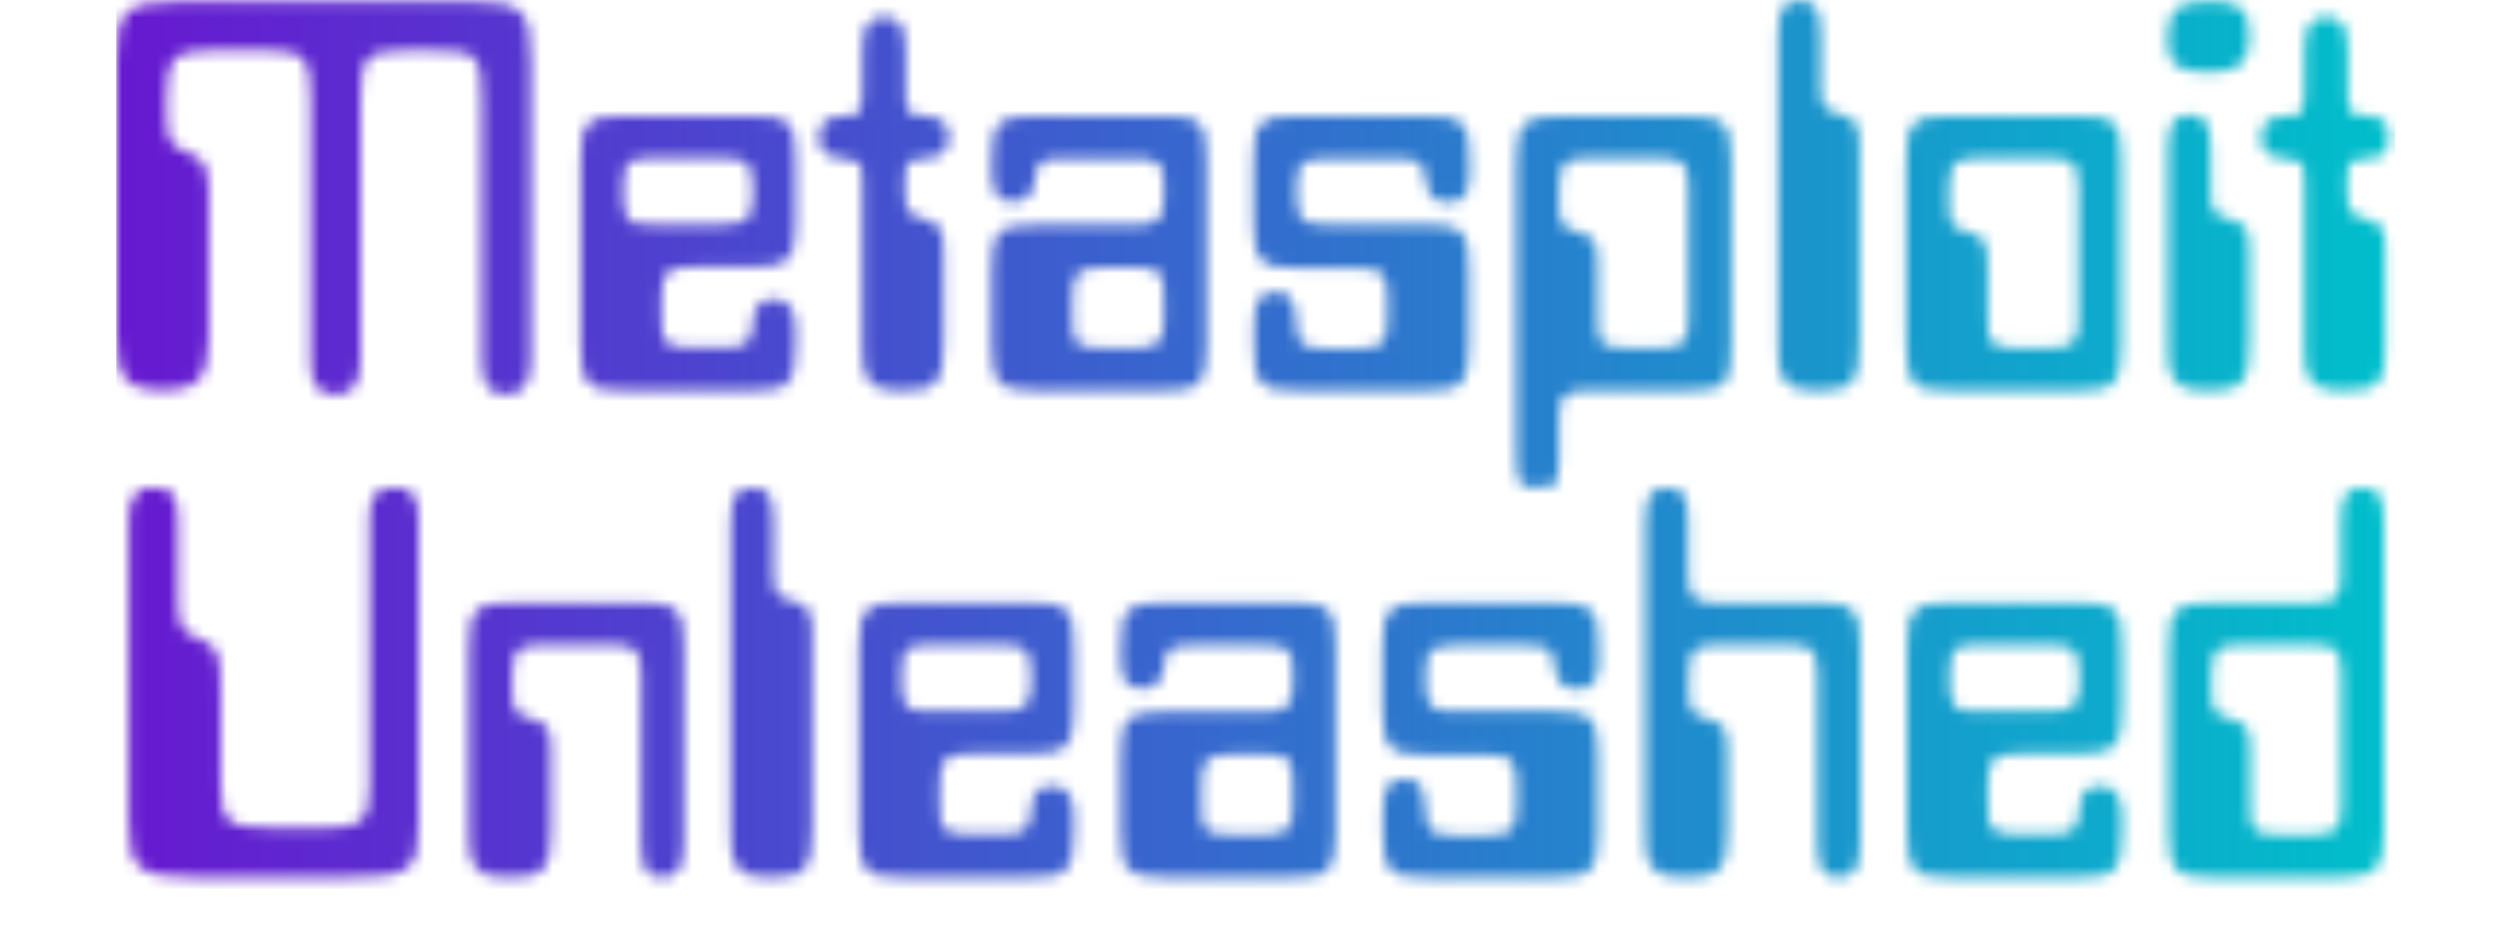 <svg width="215" height="80" viewBox="0 0 215 80" fill="none" xmlns="http://www.w3.org/2000/svg">
<mask id="mask0_3164_31932" style="mask-type:alpha" maskUnits="userSpaceOnUse" x="10" y="0" width="196" height="80">
<mask id="mask1_3164_31932" style="mask-type:luminance" maskUnits="userSpaceOnUse" x="10" y="0" width="196" height="80">
<path d="M206 0H10V80H206V0Z" fill="white"/>
</mask>
<g mask="url(#mask1_3164_31932)">
<mask id="mask2_3164_31932" style="mask-type:luminance" maskUnits="userSpaceOnUse" x="10" y="0" width="196" height="42">
<path d="M205.628 0H10V41.861H205.628V0Z" fill="white"/>
</mask>
<g mask="url(#mask2_3164_31932)">
<path d="M45.654 31.083C45.654 32.99 44.931 33.941 43.489 33.941C42.045 33.941 41.424 32.956 41.424 30.983V8.673C41.424 7.671 41.381 6.886 41.298 6.318C41.212 5.751 41.037 5.315 40.768 5.015C40.501 4.714 40.08 4.529 39.509 4.463C38.756 4.387 38 4.353 37.244 4.361H34.777C33.937 4.361 33.274 4.411 32.786 4.513C32.353 4.584 31.955 4.795 31.653 5.113C31.384 5.414 31.209 5.849 31.125 6.418C31.042 6.985 30.999 7.737 30.999 8.673V31.034C30.999 32.973 30.295 33.942 28.885 33.942C28.111 33.942 27.559 33.715 27.224 33.263C26.886 32.814 26.72 32.105 26.72 31.135V8.724C26.72 7.789 26.677 7.037 26.593 6.467C26.509 5.9 26.341 5.457 26.089 5.14C25.814 4.809 25.43 4.587 25.006 4.513C24.392 4.4 23.768 4.35 23.144 4.362H17.958C17.22 4.362 16.614 4.411 16.145 4.513C15.719 4.588 15.33 4.799 15.037 5.113C14.748 5.458 14.556 5.874 14.482 6.318C14.37 6.963 14.319 7.617 14.332 8.272V9.877C14.332 10.445 14.356 10.895 14.409 11.231C14.455 11.564 14.541 11.848 14.659 12.082C14.777 12.319 14.96 12.508 15.212 12.659C15.465 12.81 15.793 12.966 16.195 13.135C16.899 13.402 17.361 13.754 17.579 14.187C17.798 14.622 17.924 15.358 17.958 16.394V29.077C17.958 30.782 17.672 31.963 17.102 32.613C16.53 33.264 15.491 33.59 13.98 33.59C12.469 33.59 11.428 33.264 10.857 32.613C10.285 31.961 10 30.75 10 28.978V5.064C10 4.028 10.069 3.193 10.203 2.557C10.338 1.923 10.588 1.429 10.959 1.078C11.327 0.728 11.848 0.487 12.519 0.353C13.383 0.202 14.259 0.135 15.136 0.152H40.667C41.709 0.152 42.556 0.21 43.212 0.327C43.865 0.445 44.379 0.686 44.748 1.052C45.117 1.421 45.359 1.94 45.478 2.607C45.595 3.276 45.654 4.16 45.654 5.265V31.083ZM68.414 19.101C68.414 19.904 68.363 20.564 68.264 21.082C68.162 21.6 67.978 21.994 67.71 22.261C67.44 22.527 67.055 22.71 66.551 22.811C65.886 22.925 65.211 22.976 64.535 22.963H59.555C58.412 22.963 57.682 23.121 57.363 23.438C57.045 23.754 56.885 24.484 56.885 25.619V27.222C56.885 27.826 56.909 28.301 56.961 28.651C56.988 28.955 57.121 29.24 57.337 29.456C57.572 29.654 57.863 29.776 58.17 29.806C58.646 29.863 59.125 29.888 59.605 29.881H62.575C63.313 29.881 63.834 29.763 64.136 29.528C64.439 29.295 64.624 28.878 64.691 28.275L64.791 27.423C64.893 26.288 65.48 25.721 66.554 25.721C67.795 25.721 68.416 26.589 68.416 28.327V29.73C68.416 30.565 68.366 31.234 68.266 31.736C68.196 32.173 68.004 32.581 67.712 32.913C67.443 33.197 67.057 33.382 66.554 33.465C65.886 33.559 65.213 33.601 64.538 33.59H53.814C53.008 33.59 52.343 33.548 51.825 33.465C51.301 33.381 50.909 33.197 50.64 32.913C50.348 32.581 50.156 32.173 50.086 31.736C49.973 31.074 49.922 30.402 49.936 29.73V13.939C49.936 13.069 49.977 12.376 50.062 11.858C50.146 11.337 50.331 10.937 50.617 10.654C50.942 10.351 51.356 10.157 51.799 10.102C52.466 10.008 53.14 9.966 53.814 9.977H64.538C65.378 9.977 66.059 10.02 66.58 10.102C67.098 10.185 67.493 10.369 67.762 10.654C68.031 10.938 68.206 11.339 68.29 11.858C68.374 12.376 68.416 13.069 68.416 13.939V19.101H68.414ZM64.741 16.247C64.741 15.113 64.581 14.383 64.262 14.067C63.944 13.747 63.213 13.589 62.074 13.589H56.281C55.677 13.589 55.198 13.613 54.847 13.664C54.547 13.69 54.264 13.813 54.04 14.015C53.837 14.238 53.715 14.52 53.688 14.819C53.638 15.169 53.611 15.646 53.611 16.247V16.598C53.611 17.198 53.636 17.676 53.688 18.026C53.738 18.377 53.855 18.653 54.041 18.854C54.225 19.053 54.492 19.178 54.846 19.23C55.199 19.277 55.676 19.304 56.281 19.304H62.072C63.214 19.304 63.944 19.145 64.26 18.83C64.581 18.511 64.741 17.766 64.741 16.597V16.247ZM74.154 4.563C74.154 3.394 74.29 2.583 74.558 2.131C74.828 1.682 75.313 1.455 76.017 1.455C76.724 1.455 77.209 1.673 77.478 2.108C77.747 2.54 77.882 3.342 77.882 4.513V8.073C77.882 8.874 77.956 9.374 78.108 9.577C78.258 9.776 78.656 9.894 79.29 9.927C80.837 9.96 81.608 10.581 81.608 11.781C81.608 12.985 80.904 13.603 79.49 13.638C78.753 13.672 78.293 13.787 78.108 13.989C77.922 14.19 77.83 14.691 77.83 15.493V16.545C77.83 17.347 77.932 17.891 78.132 18.175C78.334 18.459 78.789 18.684 79.493 18.852C80.197 19.053 80.651 19.32 80.851 19.654C81.053 19.987 81.154 20.657 81.154 21.66V29.33C81.154 30.198 81.113 30.908 81.029 31.459C80.944 32.013 80.777 32.445 80.526 32.765C80.262 33.089 79.899 33.318 79.493 33.416C78.931 33.546 78.356 33.604 77.78 33.59C76.739 33.59 75.983 33.498 75.515 33.315C75.044 33.131 74.692 32.772 74.456 32.237C74.311 31.93 74.226 31.599 74.204 31.261C74.164 30.618 74.148 29.974 74.157 29.33V15.793L74.104 14.941C74.104 14.473 74.028 14.164 73.878 14.012C73.726 13.863 73.433 13.754 72.998 13.688L72.342 13.638C71.067 13.537 70.428 12.936 70.428 11.832C70.428 10.596 71.133 9.977 72.543 9.977C72.912 9.977 73.208 9.953 73.424 9.901C73.525 9.882 73.62 9.84 73.702 9.78C73.785 9.72 73.853 9.642 73.903 9.552C74.021 9.3 74.09 9.027 74.104 8.749C74.138 8.399 74.154 7.921 74.154 7.321V4.563ZM103.763 29.73C103.763 30.565 103.716 31.234 103.614 31.736C103.543 32.173 103.352 32.581 103.059 32.913C102.791 33.197 102.405 33.382 101.901 33.465C101.234 33.559 100.561 33.601 99.888 33.59H89.161C88.355 33.59 87.693 33.541 87.173 33.439C86.651 33.34 86.256 33.154 85.988 32.887C85.721 32.62 85.535 32.227 85.436 31.71C85.324 31.056 85.273 30.393 85.284 29.73V23.312C85.284 22.444 85.326 21.751 85.409 21.23C85.493 20.713 85.678 20.313 85.963 20.029C86.289 19.726 86.703 19.532 87.146 19.477C87.65 19.393 88.321 19.353 89.161 19.353H97.419C97.989 19.353 98.451 19.317 98.803 19.25C99.104 19.209 99.386 19.078 99.612 18.874C99.815 18.651 99.946 18.372 99.988 18.073C100.062 17.617 100.096 17.155 100.088 16.694V16.245C100.088 15.677 100.063 15.215 100.011 14.865C99.985 14.566 99.862 14.283 99.659 14.061C99.436 13.86 99.154 13.737 98.855 13.711C98.378 13.653 97.899 13.628 97.419 13.635H91.375C90.538 13.635 89.958 13.72 89.639 13.886C89.321 14.054 89.127 14.421 89.061 14.991L88.959 15.691C88.792 16.795 88.188 17.347 87.146 17.347C86.442 17.347 85.957 17.145 85.688 16.743C85.418 16.341 85.284 15.608 85.284 14.539V13.938C85.284 13.068 85.326 12.375 85.409 11.857C85.493 11.336 85.678 10.936 85.963 10.653C86.289 10.35 86.703 10.156 87.146 10.101C87.65 10.019 88.321 9.976 89.161 9.976H99.938C100.775 9.976 101.448 10.019 101.95 10.101C102.454 10.184 102.84 10.368 103.109 10.653C103.378 10.937 103.554 11.339 103.64 11.857C103.722 12.375 103.763 13.068 103.763 13.938V29.73ZM94.901 23.012C93.76 23.012 93.03 23.17 92.713 23.487C92.391 23.805 92.232 24.533 92.232 25.669V27.273C92.232 27.875 92.256 28.352 92.309 28.701C92.336 29.005 92.47 29.289 92.687 29.505C92.921 29.703 93.211 29.825 93.517 29.855C93.868 29.905 94.35 29.931 94.952 29.931H97.419C97.989 29.931 98.451 29.898 98.803 29.829C99.104 29.789 99.386 29.659 99.612 29.456C99.812 29.239 99.944 28.967 99.988 28.674C100.054 28.343 100.088 27.892 100.088 27.325V25.82C100.088 25.184 100.063 24.685 100.011 24.315C99.984 24.002 99.861 23.705 99.659 23.464C99.444 23.248 99.159 23.114 98.855 23.086C98.378 23.03 97.898 23.005 97.419 23.012H94.901ZM126.321 29.73C126.321 30.565 126.269 31.234 126.169 31.736C126.099 32.173 125.907 32.581 125.615 32.913C125.346 33.197 124.96 33.382 124.456 33.465C123.79 33.559 123.116 33.601 122.444 33.59H111.717C110.877 33.59 110.205 33.548 109.701 33.465C109.259 33.41 108.845 33.217 108.519 32.913C108.215 32.59 108.02 32.177 107.965 31.736C107.869 31.072 107.827 30.401 107.838 29.73V28.074C107.838 26.939 107.974 26.163 108.242 25.744C108.509 25.326 108.98 25.117 109.652 25.117C110.289 25.117 110.734 25.283 110.986 25.619C111.238 25.953 111.397 26.589 111.464 27.526C111.497 28.595 111.666 29.271 111.968 29.554C112.27 29.839 112.925 29.98 113.931 29.98H116.6C117.205 29.98 117.683 29.948 118.037 29.881C118.337 29.838 118.617 29.707 118.841 29.502C119.046 29.28 119.177 29.002 119.219 28.703C119.286 28.351 119.319 27.892 119.319 27.325V25.669C119.319 24.534 119.161 23.814 118.843 23.514C118.523 23.213 117.793 23.064 116.65 23.064H111.666C110.86 23.064 110.199 23.012 109.678 22.913C109.156 22.811 108.762 22.619 108.492 22.337C108.201 22.004 108.008 21.595 107.939 21.158C107.825 20.496 107.775 19.824 107.788 19.153V13.939C107.788 13.069 107.831 12.376 107.915 11.858C107.998 11.337 108.183 10.937 108.469 10.654C108.795 10.35 109.209 10.157 109.652 10.102C110.156 10.02 110.827 9.977 111.666 9.977H122.49C123.334 9.977 124.004 10.02 124.506 10.102C124.949 10.157 125.364 10.35 125.691 10.654C125.976 10.938 126.159 11.339 126.245 11.858C126.328 12.376 126.371 13.069 126.371 13.939V14.992C126.371 15.86 126.228 16.477 125.943 16.846C125.657 17.212 125.179 17.397 124.508 17.397C123.901 17.397 123.457 17.246 123.174 16.948C122.888 16.645 122.693 16.143 122.593 15.441C122.526 14.673 122.341 14.181 122.039 13.962C121.737 13.745 121.083 13.636 120.076 13.636H114.134C113.562 13.636 113.101 13.67 112.749 13.739C112.449 13.78 112.167 13.911 111.942 14.114C111.741 14.336 111.617 14.617 111.59 14.915C111.534 15.373 111.508 15.834 111.514 16.295V16.697C111.514 17.264 111.548 17.724 111.616 18.073C111.658 18.373 111.79 18.654 111.994 18.878C112.217 19.078 112.5 19.201 112.799 19.228C113.151 19.274 113.612 19.301 114.184 19.301H122.444C123.281 19.301 123.961 19.354 124.482 19.453C125.004 19.552 125.396 19.746 125.665 20.03C125.933 20.314 126.109 20.715 126.195 21.231C126.278 21.752 126.321 22.445 126.321 23.313V29.73ZM130.399 13.837C130.399 13.035 130.449 12.382 130.548 11.884C130.619 11.441 130.821 11.03 131.128 10.703C131.457 10.398 131.868 10.198 132.311 10.128C132.815 10.026 133.452 9.977 134.226 9.977H145.003C145.841 9.977 146.514 10.027 147.016 10.128C147.52 10.228 147.905 10.412 148.174 10.679C148.443 10.947 148.627 11.33 148.728 11.832C148.828 12.333 148.879 13.002 148.879 13.837V29.631C148.879 30.499 148.839 31.192 148.752 31.713C148.669 32.228 148.493 32.63 148.225 32.913C147.955 33.197 147.563 33.382 147.042 33.465C146.367 33.558 145.684 33.6 145.003 33.59H136.441C135.502 33.59 134.871 33.741 134.552 34.039C134.233 34.342 134.076 34.943 134.076 35.846V39.357C134.076 40.526 133.948 41.327 133.696 41.763C133.446 42.197 132.968 42.415 132.261 42.415C131.557 42.415 131.072 42.188 130.801 41.736C130.534 41.286 130.399 40.475 130.399 39.305V13.837ZM136.743 13.586C135.602 13.586 134.871 13.744 134.555 14.064C134.233 14.38 134.074 15.108 134.074 16.243V17.647C134.074 18.452 134.176 18.994 134.375 19.277C134.579 19.562 135.03 19.786 135.736 19.953C136.441 20.155 136.896 20.422 137.095 20.758C137.297 21.089 137.397 21.759 137.397 22.762V27.274C137.397 27.875 137.42 28.351 137.473 28.701C137.5 29.005 137.635 29.289 137.852 29.505C138.086 29.703 138.375 29.825 138.682 29.855C139.034 29.905 139.515 29.931 140.116 29.931H142.534C143.105 29.931 143.565 29.898 143.918 29.829C144.218 29.788 144.5 29.658 144.724 29.456C144.93 29.232 145.061 28.952 145.103 28.651C145.169 28.301 145.204 27.842 145.204 27.274V16.242C145.204 15.107 145.053 14.381 144.75 14.065C144.449 13.745 143.728 13.586 142.586 13.586H136.743ZM159.907 29.327C159.907 30.198 159.865 30.908 159.781 31.459C159.698 32.01 159.529 32.445 159.277 32.762C159.015 33.087 158.652 33.316 158.245 33.415C157.684 33.546 157.108 33.605 156.532 33.59C155.492 33.59 154.747 33.498 154.293 33.313C153.842 33.131 153.48 32.769 153.211 32.237C153.066 31.93 152.98 31.597 152.958 31.258C152.917 30.615 152.901 29.971 152.909 29.327V3.111C152.909 1.942 153.041 1.14 153.31 0.705C153.58 0.27 154.064 0.052 154.772 0.052C155.475 0.052 155.912 0.27 156.182 0.705C156.448 1.14 156.584 1.942 156.584 3.111V7.522C156.584 8.326 156.684 8.871 156.886 9.153C157.085 9.438 157.541 9.662 158.245 9.828C158.952 10.029 159.403 10.297 159.605 10.633C159.807 10.964 159.907 11.633 159.907 12.635V29.33V29.327ZM182.417 29.73C182.417 30.565 182.366 31.234 182.265 31.736C182.195 32.173 182.003 32.581 181.712 32.913C181.442 33.197 181.056 33.382 180.553 33.465C179.886 33.559 179.214 33.601 178.54 33.59H167.813C167.006 33.59 166.345 33.548 165.824 33.465C165.304 33.381 164.908 33.197 164.642 32.913C164.35 32.581 164.157 32.173 164.088 31.736C163.973 31.074 163.922 30.402 163.935 29.73V13.939C163.935 13.069 163.977 12.376 164.061 11.858C164.147 11.337 164.33 10.937 164.616 10.654C164.943 10.35 165.356 10.157 165.8 10.102C166.467 10.008 167.14 9.966 167.813 9.977H178.54C179.377 9.977 180.056 10.02 180.578 10.102C181.1 10.185 181.491 10.369 181.762 10.654C182.029 10.938 182.205 11.339 182.291 11.858C182.375 12.376 182.417 13.069 182.417 13.939V29.73ZM170.28 13.589C169.138 13.589 168.41 13.747 168.091 14.067C167.772 14.383 167.614 15.11 167.614 16.246V17.65C167.614 18.454 167.713 18.996 167.913 19.28C168.115 19.564 168.569 19.789 169.274 19.956C169.978 20.157 170.432 20.425 170.635 20.76C170.834 21.092 170.936 21.761 170.936 22.764V27.277C170.936 27.878 170.961 28.354 171.011 28.703C171.037 29.007 171.171 29.292 171.389 29.508C171.624 29.706 171.915 29.828 172.221 29.858C172.571 29.907 173.052 29.933 173.656 29.933H176.072C176.644 29.933 177.103 29.901 177.458 29.832C177.757 29.79 178.036 29.66 178.262 29.458C178.467 29.235 178.6 28.954 178.642 28.654C178.705 28.303 178.74 27.845 178.74 27.277V16.242C178.74 15.107 178.59 14.38 178.287 14.063C177.985 13.744 177.266 13.585 176.123 13.585L170.28 13.589ZM193.444 3.111C193.444 4.279 193.201 5.09 192.714 5.54C192.229 5.992 191.312 6.219 189.97 6.219C188.561 6.219 187.61 6.018 187.125 5.615C186.638 5.213 186.395 4.447 186.395 3.309C186.395 2.108 186.657 1.27 187.176 0.802C187.696 0.337 188.659 0.101 190.07 0.101C191.346 0.101 192.229 0.31 192.714 0.728C193.201 1.145 193.444 1.94 193.444 3.111ZM193.444 29.33C193.444 30.198 193.401 30.908 193.319 31.459C193.267 31.93 193.093 32.38 192.816 32.765C192.552 33.089 192.19 33.318 191.784 33.416C191.346 33.533 190.776 33.59 190.07 33.59C189.029 33.59 188.285 33.498 187.83 33.315C187.378 33.131 187.017 32.772 186.747 32.237C186.603 31.93 186.517 31.599 186.496 31.261C186.454 30.618 186.437 29.974 186.446 29.33V12.936C186.446 11.766 186.579 10.964 186.85 10.528C187.115 10.095 187.604 9.877 188.308 9.877C189.012 9.877 189.45 10.095 189.719 10.528C189.988 10.964 190.124 11.766 190.124 12.936V16.545C190.124 17.347 190.221 17.891 190.423 18.175C190.626 18.459 191.077 18.684 191.784 18.852C192.488 19.053 192.941 19.32 193.142 19.654C193.344 19.987 193.444 20.657 193.444 21.66V29.33ZM198.178 4.563C198.178 3.394 198.311 2.583 198.583 2.131C198.85 1.682 199.337 1.455 200.04 1.455C200.744 1.455 201.233 1.673 201.502 2.108C201.771 2.54 201.906 3.342 201.906 4.513V8.073C201.906 8.874 201.98 9.374 202.132 9.577C202.283 9.776 202.677 9.894 203.315 9.927C204.859 9.96 205.632 10.581 205.632 11.781C205.632 12.985 204.924 13.603 203.513 13.638C202.776 13.672 202.314 13.787 202.132 13.989C201.946 14.19 201.853 14.691 201.853 15.493V16.545C201.853 17.347 201.954 17.891 202.155 18.175C202.358 18.459 202.811 18.684 203.517 18.852C204.22 19.053 204.672 19.32 204.874 19.654C205.077 19.987 205.177 20.657 205.177 21.66V29.33C205.177 30.198 205.135 30.908 205.052 31.459C205 31.931 204.826 32.381 204.546 32.765C204.284 33.089 203.922 33.318 203.517 33.416C202.955 33.546 202.379 33.604 201.803 33.59C200.763 33.59 200.007 33.498 199.538 33.315C199.068 33.131 198.716 32.772 198.48 32.237C198.336 31.93 198.25 31.599 198.228 31.261C198.188 30.618 198.171 29.974 198.178 29.33V15.793L198.127 14.941C198.127 14.473 198.052 14.164 197.9 14.012C197.749 13.863 197.457 13.754 197.019 13.688L196.365 13.638C195.091 13.537 194.451 12.936 194.451 11.832C194.451 10.596 195.157 9.977 196.568 9.977C196.936 9.977 197.23 9.953 197.448 9.901C197.549 9.883 197.644 9.841 197.727 9.781C197.81 9.72 197.879 9.642 197.927 9.552C198.044 9.3 198.114 9.027 198.127 8.749C198.163 8.399 198.176 7.921 198.176 7.321L198.178 4.563ZM245.009 29.079C245.009 30.08 244.943 30.877 244.808 31.459C244.7 32.002 244.394 32.485 243.95 32.814C243.515 33.131 242.903 33.34 242.114 33.441C241.325 33.541 240.258 33.59 238.917 33.59H225.772C224.562 33.59 223.59 33.531 222.852 33.415C222.115 33.297 221.536 33.073 221.116 32.739C220.695 32.405 220.419 31.92 220.284 31.284C220.135 30.474 220.066 29.652 220.081 28.829V2.708C220.081 0.903 220.789 0 222.198 0C222.971 0 223.515 0.21 223.833 0.627C224.155 1.046 224.313 1.739 224.313 2.708V9.627C224.313 10.63 224.397 11.366 224.562 11.832C224.73 12.3 225.051 12.617 225.522 12.784L226.378 13.187C226.711 13.353 226.991 13.52 227.21 13.688C227.427 13.854 227.594 14.098 227.711 14.414C227.829 14.731 227.904 15.183 227.94 15.767C227.972 16.354 227.987 17.113 227.987 18.05V25.569C227.987 26.405 228.04 27.073 228.139 27.575C228.241 28.077 228.448 28.45 228.769 28.703C229.089 28.954 229.54 29.12 230.128 29.206C230.716 29.287 231.513 29.33 232.521 29.33H237.103C237.877 29.33 238.497 29.278 238.965 29.179C239.381 29.107 239.767 28.915 240.076 28.628C240.367 28.314 240.559 27.921 240.629 27.5C240.741 26.879 240.791 26.249 240.778 25.619V2.709C240.778 1.739 240.946 1.046 241.283 0.627C241.615 0.21 242.156 0 242.894 0C243.632 0 244.169 0.21 244.507 0.627C244.84 1.046 245.009 1.739 245.009 2.708V29.079ZM263.944 9.977C264.783 9.977 265.454 10.02 265.959 10.102C266.402 10.158 266.815 10.351 267.141 10.654C267.427 10.938 267.611 11.339 267.694 11.858C267.778 12.376 267.822 13.069 267.822 13.939V30.482C267.822 31.65 267.684 32.462 267.417 32.913C267.149 33.363 266.662 33.59 265.959 33.59C265.251 33.59 264.773 33.372 264.521 32.94C264.271 32.504 264.146 31.702 264.146 30.532V16.246C264.146 15.11 263.986 14.381 263.667 14.064C263.345 13.745 262.618 13.586 261.476 13.586H255.736C254.594 13.586 253.863 13.744 253.545 14.064C253.227 14.38 253.066 15.108 253.066 16.243V17.647C253.066 18.452 253.166 18.994 253.369 19.277C253.57 19.562 254.022 19.786 254.726 19.953C255.434 20.155 255.885 20.422 256.087 20.758C256.291 21.089 256.39 21.759 256.39 22.762V29.329C256.39 30.198 256.346 30.908 256.262 31.459C256.181 32.01 256.012 32.446 255.76 32.762C255.497 33.087 255.134 33.317 254.726 33.415C254.291 33.533 253.721 33.59 253.016 33.59C251.94 33.59 251.178 33.498 250.725 33.313C250.27 33.131 249.909 32.769 249.643 32.237C249.497 31.931 249.412 31.599 249.39 31.261C249.349 30.618 249.333 29.974 249.34 29.33V13.939C249.34 13.069 249.381 12.376 249.465 11.858C249.551 11.337 249.733 10.937 250.019 10.654C250.346 10.35 250.76 10.157 251.204 10.102C251.705 10.02 252.379 9.977 253.216 9.977H263.944ZM278.847 29.327C278.847 30.198 278.807 30.908 278.722 31.459C278.638 32.01 278.471 32.445 278.22 32.762C277.956 33.087 277.595 33.316 277.187 33.415C276.749 33.533 276.182 33.59 275.474 33.59C274.435 33.59 273.687 33.498 273.234 33.313C272.781 33.131 272.42 32.769 272.15 32.237C272.006 31.929 271.92 31.597 271.898 31.258C271.858 30.615 271.841 29.971 271.85 29.327V3.111C271.85 1.942 271.985 1.14 272.253 0.705C272.52 0.27 273.008 0.052 273.712 0.052C274.418 0.052 274.853 0.27 275.122 0.705C275.39 1.14 275.524 1.942 275.524 3.111V7.522C275.524 8.326 275.626 8.871 275.825 9.153C276.03 9.438 276.483 9.662 277.187 9.828C277.892 10.029 278.345 10.297 278.546 10.633C278.747 10.964 278.847 11.633 278.847 12.635V29.33V29.327ZM301.357 19.101C301.357 19.904 301.307 20.564 301.207 21.082C301.106 21.6 300.923 21.994 300.654 22.261C300.385 22.527 300 22.71 299.495 22.811C298.83 22.925 298.154 22.976 297.48 22.963H292.495C291.354 22.963 290.623 23.121 290.305 23.438C289.986 23.754 289.828 24.484 289.828 25.619V27.222C289.828 27.826 289.851 28.301 289.903 28.651C289.929 28.955 290.063 29.24 290.279 29.456C290.514 29.654 290.804 29.776 291.111 29.806C291.588 29.863 292.066 29.888 292.546 29.881H295.517C296.255 29.881 296.775 29.763 297.079 29.528C297.38 29.295 297.565 28.878 297.632 28.275L297.733 27.423C297.831 26.288 298.42 25.721 299.495 25.721C300.738 25.721 301.357 26.589 301.357 28.327V29.73C301.357 30.565 301.307 31.234 301.207 31.736C301.139 32.172 300.947 32.581 300.654 32.913C300.385 33.197 300 33.382 299.495 33.465C298.828 33.559 298.153 33.601 297.48 33.59H286.756C285.948 33.59 285.284 33.548 284.766 33.465C284.246 33.381 283.85 33.197 283.583 32.913C283.291 32.581 283.098 32.173 283.027 31.736C282.915 31.073 282.865 30.402 282.877 29.73V13.939C282.877 13.069 282.918 12.376 283.004 11.858C283.087 11.337 283.273 10.937 283.558 10.654C283.884 10.35 284.298 10.157 284.739 10.102C285.244 10.02 285.916 9.977 286.756 9.977H297.48C298.32 9.977 299 10.02 299.52 10.102C300.04 10.185 300.435 10.369 300.704 10.654C300.973 10.938 301.148 11.339 301.231 11.858C301.315 12.376 301.357 13.069 301.357 13.939V19.101ZM297.682 16.245C297.682 15.11 297.522 14.381 297.204 14.064C296.885 13.745 296.156 13.586 295.012 13.586H289.222C288.618 13.586 288.14 13.61 287.788 13.662C287.488 13.688 287.203 13.811 286.981 14.012C286.779 14.235 286.655 14.517 286.63 14.817C286.58 15.166 286.553 15.645 286.553 16.246V16.595C286.553 17.196 286.58 17.674 286.63 18.024C286.679 18.374 286.796 18.65 286.981 18.852C287.167 19.05 287.433 19.176 287.788 19.228C288.14 19.274 288.618 19.301 289.222 19.301H295.012C296.156 19.301 296.885 19.143 297.204 18.828C297.522 18.509 297.682 17.764 297.682 16.595V16.242V16.245ZM323.867 29.73C323.867 30.565 323.816 31.234 323.714 31.736C323.646 32.173 323.453 32.581 323.161 32.913C322.895 33.197 322.506 33.382 322.004 33.465C321.337 33.559 320.665 33.601 319.991 33.59H309.263C308.459 33.59 307.795 33.541 307.273 33.439C306.753 33.34 306.36 33.154 306.093 32.887C305.823 32.62 305.637 32.227 305.537 31.71C305.425 31.056 305.375 30.393 305.386 29.73V23.312C305.386 22.444 305.428 21.751 305.511 21.23C305.596 20.713 305.78 20.313 306.066 20.029C306.393 19.725 306.807 19.532 307.25 19.477C307.753 19.393 308.425 19.353 309.263 19.353H317.523C318.093 19.353 318.556 19.317 318.907 19.25C319.206 19.209 319.488 19.078 319.712 18.874C319.916 18.651 320.05 18.372 320.09 18.073C320.157 17.723 320.192 17.261 320.192 16.694V16.245C320.192 15.677 320.167 15.215 320.117 14.865C320.09 14.566 319.965 14.284 319.764 14.061C319.54 13.86 319.256 13.737 318.957 13.711C318.482 13.654 318.002 13.628 317.523 13.635H311.481C310.641 13.635 310.059 13.72 309.742 13.886C309.422 14.054 309.23 14.421 309.163 14.991L309.064 15.691C308.893 16.795 308.29 17.347 307.25 17.347C306.544 17.347 306.058 17.145 305.788 16.743C305.521 16.341 305.386 15.608 305.386 14.539V13.938C305.386 13.068 305.428 12.375 305.511 11.857C305.596 11.336 305.78 10.936 306.066 10.653C306.393 10.349 306.807 10.156 307.25 10.101C307.753 10.019 308.425 9.976 309.263 9.976H320.039C320.878 9.976 321.551 10.019 322.054 10.101C322.556 10.184 322.945 10.368 323.213 10.653C323.478 10.937 323.659 11.339 323.741 11.857C323.825 12.375 323.867 13.068 323.867 13.938V29.73ZM315.003 23.012C313.864 23.012 313.134 23.17 312.814 23.487C312.497 23.805 312.334 24.533 312.334 25.669V27.273C312.334 27.875 312.361 28.352 312.411 28.701C312.436 29.006 312.572 29.29 312.789 29.505C313.023 29.703 313.312 29.825 313.619 29.855C314.095 29.913 314.574 29.939 315.053 29.931H317.523C318.093 29.931 318.556 29.898 318.907 29.829C319.206 29.788 319.488 29.658 319.712 29.456C319.914 29.239 320.046 28.967 320.09 28.674C320.157 28.343 320.192 27.892 320.192 27.325V25.82C320.192 25.184 320.167 24.685 320.117 24.315C320.088 24.002 319.965 23.705 319.764 23.464C319.547 23.248 319.262 23.114 318.957 23.086C318.482 23.029 318.002 23.005 317.523 23.012H315.003ZM346.422 29.73C346.422 30.565 346.372 31.234 346.27 31.736C346.201 32.173 346.009 32.581 345.716 32.913C345.449 33.197 345.062 33.382 344.56 33.465C343.893 33.559 343.219 33.601 342.545 33.59H331.817C330.981 33.59 330.308 33.548 329.806 33.465C329.363 33.41 328.948 33.217 328.62 32.913C328.316 32.589 328.123 32.177 328.067 31.736C327.972 31.072 327.931 30.401 327.942 29.73V28.074C327.942 26.939 328.076 26.163 328.344 25.744C328.613 25.326 329.081 25.117 329.756 25.117C330.392 25.117 330.839 25.283 331.088 25.619C331.341 25.953 331.499 26.589 331.568 27.526C331.602 28.595 331.769 29.271 332.072 29.554C332.373 29.839 333.026 29.98 334.036 29.98H336.704C337.184 29.99 337.665 29.956 338.139 29.881C338.44 29.839 338.719 29.707 338.944 29.502C339.147 29.28 339.279 29.002 339.321 28.703C339.388 28.351 339.423 27.892 339.423 27.325V25.669C339.423 24.534 339.264 23.814 338.944 23.514C338.624 23.213 337.897 23.064 336.754 23.064H331.769C330.964 23.064 330.3 23.012 329.779 22.913C329.259 22.811 328.866 22.619 328.597 22.337C328.304 22.005 328.112 21.596 328.043 21.158C327.927 20.496 327.877 19.825 327.892 19.153V13.939C327.892 13.069 327.933 12.376 328.017 11.858C328.102 11.337 328.285 10.937 328.57 10.654C328.898 10.35 329.313 10.157 329.756 10.102C330.257 10.02 330.929 9.977 331.769 9.977H342.595C343.434 9.977 344.107 10.02 344.61 10.102C345.053 10.158 345.467 10.351 345.794 10.654C346.078 10.938 346.264 11.339 346.347 11.858C346.431 12.376 346.473 13.069 346.473 13.939V14.992C346.473 15.86 346.33 16.477 346.044 16.846C345.758 17.212 345.282 17.397 344.61 17.397C344.006 17.397 343.561 17.246 343.275 16.948C342.99 16.645 342.798 16.143 342.694 15.441C342.629 14.673 342.445 14.181 342.142 13.962C341.841 13.745 341.184 13.636 340.177 13.636H334.235C333.665 13.636 333.203 13.67 332.85 13.739C332.551 13.78 332.271 13.911 332.048 14.114C331.845 14.335 331.721 14.617 331.692 14.915C331.637 15.373 331.612 15.834 331.618 16.295V16.697C331.618 17.264 331.652 17.724 331.719 18.073C331.759 18.374 331.892 18.654 332.097 18.878C332.281 19.059 332.549 19.176 332.9 19.228C333.255 19.274 333.717 19.301 334.287 19.301H342.545C343.384 19.301 344.063 19.354 344.585 19.453C345.105 19.552 345.499 19.746 345.768 20.03C346.038 20.314 346.213 20.715 346.297 21.231C346.381 21.752 346.422 22.445 346.422 23.313V29.73ZM368.983 30.482C368.983 31.65 368.848 32.462 368.579 32.913C368.309 33.363 367.824 33.59 367.118 33.59C366.413 33.59 365.935 33.372 365.682 32.938C365.432 32.504 365.304 31.702 365.304 30.532V16.246C365.304 15.108 365.145 14.381 364.827 14.062C364.509 13.745 363.778 13.589 362.637 13.589H356.898C355.756 13.586 355.025 13.745 354.707 14.062C354.388 14.381 354.227 15.107 354.227 16.243V17.647C354.227 18.449 354.327 18.994 354.532 19.277C354.731 19.562 355.186 19.786 355.888 19.953C356.595 20.155 357.046 20.422 357.249 20.755C357.449 21.089 357.554 21.759 357.554 22.762V29.327C357.554 30.198 357.51 30.908 357.426 31.459C357.343 32.01 357.174 32.445 356.921 32.762C356.66 33.087 356.296 33.317 355.888 33.415C355.453 33.533 354.883 33.59 354.177 33.59C353.102 33.59 352.34 33.498 351.885 33.313C351.432 33.131 351.071 32.769 350.803 32.237C350.658 31.93 350.573 31.597 350.552 31.258C350.509 30.615 350.492 29.971 350.5 29.327V3.111C350.5 1.942 350.636 1.14 350.905 0.705C351.175 0.27 351.66 0.052 352.365 0.052C353.071 0.052 353.549 0.27 353.8 0.705C354.052 1.14 354.177 1.942 354.177 3.111V7.673C354.177 8.577 354.338 9.187 354.657 9.504C354.975 9.82 355.604 9.979 356.543 9.979H365.106C365.945 9.979 366.616 10.021 367.118 10.105C367.561 10.159 367.977 10.353 368.303 10.656C368.589 10.94 368.771 11.341 368.857 11.86C368.94 12.378 368.983 13.071 368.983 13.941V30.485V30.482ZM391.49 19.101C391.49 19.904 391.44 20.564 391.34 21.082C391.238 21.6 391.056 21.994 390.786 22.261C390.518 22.527 390.131 22.71 389.628 22.811C388.963 22.925 388.288 22.976 387.613 22.963H382.629C381.487 22.963 380.756 23.121 380.438 23.438C380.119 23.754 379.959 24.484 379.959 25.619V27.222C379.959 27.826 379.985 28.301 380.035 28.651C380.062 28.955 380.196 29.24 380.415 29.456C380.649 29.654 380.938 29.776 381.244 29.806C381.72 29.863 382.199 29.888 382.679 29.881H385.65C386.388 29.881 386.909 29.763 387.21 29.528C387.513 29.295 387.698 28.878 387.765 28.275L387.866 27.423C387.968 26.288 388.554 25.721 389.628 25.721C390.87 25.721 391.49 26.589 391.49 28.327V29.73C391.49 30.565 391.44 31.234 391.34 31.736C391.27 32.172 391.078 32.581 390.786 32.913C390.518 33.197 390.131 33.382 389.628 33.465C388.961 33.559 388.286 33.601 387.613 33.59H376.889C376.223 33.599 375.56 33.557 374.899 33.465C374.379 33.381 373.984 33.197 373.715 32.913C373.423 32.581 373.232 32.173 373.163 31.736C373.047 31.074 372.997 30.402 373.012 29.73V13.939C373.012 13.069 373.053 12.376 373.137 11.858C373.221 11.337 373.405 10.937 373.69 10.654C374.017 10.35 374.431 10.157 374.874 10.102C375.377 10.02 376.047 9.977 376.889 9.977H387.613C388.453 9.977 389.133 10.02 389.655 10.102C390.173 10.185 390.568 10.369 390.836 10.654C391.104 10.938 391.281 11.339 391.365 11.858C391.45 12.376 391.49 13.069 391.49 13.939V19.101ZM387.816 16.245C387.816 15.11 387.657 14.381 387.337 14.064C387.018 13.745 386.287 13.586 385.147 13.586H379.355C378.751 13.586 378.273 13.61 377.92 13.662C377.621 13.688 377.337 13.811 377.114 14.012C376.912 14.235 376.788 14.517 376.762 14.817C376.711 15.166 376.686 15.645 376.686 16.246V16.595C376.686 17.196 376.711 17.674 376.762 18.024C376.791 18.328 376.916 18.618 377.114 18.852C377.332 19.067 377.616 19.2 377.92 19.228C378.273 19.274 378.751 19.301 379.355 19.301H385.147C386.287 19.301 387.018 19.143 387.337 18.828C387.657 18.509 387.816 17.764 387.816 16.595V16.242V16.245ZM414.002 29.73C414.002 30.499 413.951 31.132 413.849 31.634C413.777 32.076 413.576 32.486 413.27 32.812C412.984 33.096 412.6 33.297 412.112 33.415C411.627 33.533 410.995 33.59 410.223 33.59H399.397C398.592 33.59 397.928 33.548 397.407 33.465C396.888 33.381 396.493 33.197 396.224 32.913C395.933 32.581 395.741 32.172 395.67 31.736C395.558 31.073 395.508 30.402 395.52 29.73V13.886C395.52 13.052 395.56 12.373 395.647 11.858C395.731 11.337 395.913 10.937 396.199 10.654C396.526 10.35 396.94 10.157 397.382 10.102C397.888 10.02 398.558 9.977 399.397 9.977H408.008C408.946 9.977 409.569 9.819 409.872 9.502C410.173 9.182 410.326 8.574 410.326 7.671V3.108C410.326 1.94 410.458 1.138 410.727 0.702C410.995 0.267 411.467 0.049 412.138 0.049C412.876 0.049 413.371 0.267 413.623 0.702C413.874 1.138 414.002 1.94 414.002 3.108V29.73ZM401.865 13.586C400.724 13.586 399.993 13.744 399.673 14.062C399.355 14.381 399.196 15.107 399.196 16.243V17.647C399.196 18.449 399.296 18.994 399.498 19.277C399.7 19.562 400.153 19.786 400.856 19.953C401.562 20.155 402.016 20.422 402.216 20.755C402.419 21.089 402.519 21.759 402.519 22.762V27.273C402.519 27.875 402.542 28.352 402.595 28.701C402.623 29.005 402.757 29.289 402.973 29.505C403.207 29.703 403.497 29.825 403.803 29.855C404.28 29.913 404.76 29.939 405.238 29.931H407.656C408.227 29.931 408.687 29.898 409.04 29.829C409.346 29.783 409.636 29.653 409.872 29.453C410.089 29.236 410.231 28.955 410.276 28.651C410.349 28.195 410.382 27.734 410.376 27.273V16.242C410.376 15.107 410.215 14.38 409.897 14.061C409.579 13.744 408.848 13.588 407.706 13.588L401.865 13.586Z" fill="white"/>
</g>
<mask id="mask3_3164_31932" style="mask-type:luminance" maskUnits="userSpaceOnUse" x="10" y="41" width="196" height="43">
<path d="M205.628 41.86H10V83.721H205.628V41.86Z" fill="white"/>
</mask>
<g mask="url(#mask3_3164_31932)">
<path d="M-163.35 72.943C-163.35 74.85 -164.074 75.801 -165.516 75.801C-166.96 75.801 -167.581 74.816 -167.581 72.843V50.534C-167.581 49.531 -167.624 48.746 -167.706 48.178C-167.792 47.611 -167.968 47.175 -168.237 46.875C-168.503 46.575 -168.925 46.39 -169.495 46.324C-170.248 46.248 -171.005 46.213 -171.761 46.221H-174.227C-175.068 46.221 -175.732 46.271 -176.219 46.373C-176.651 46.444 -177.05 46.655 -177.352 46.974C-177.619 47.274 -177.797 47.71 -177.88 48.277C-177.962 48.844 -178.006 49.598 -178.006 50.534V72.894C-178.006 74.833 -178.71 75.802 -180.121 75.802C-180.893 75.802 -181.445 75.576 -181.781 75.123C-182.119 74.674 -182.284 73.966 -182.284 72.995V50.584C-182.284 49.649 -182.328 48.898 -182.412 48.327C-182.495 47.76 -182.664 47.317 -182.916 47C-183.191 46.669 -183.575 46.447 -183.998 46.374C-184.612 46.261 -185.236 46.21 -185.861 46.222H-191.048C-191.785 46.222 -192.392 46.271 -192.86 46.374C-193.285 46.448 -193.675 46.659 -193.968 46.974C-194.257 47.318 -194.448 47.734 -194.522 48.178C-194.636 48.823 -194.686 49.477 -194.672 50.132V51.737C-194.672 52.305 -194.649 52.755 -194.597 53.091C-194.549 53.424 -194.463 53.709 -194.346 53.942C-194.227 54.179 -194.043 54.368 -193.793 54.519C-193.541 54.671 -193.211 54.827 -192.81 54.995C-192.106 55.262 -191.644 55.615 -191.426 56.047C-191.207 56.483 -191.081 57.218 -191.048 58.255V70.938C-191.048 72.643 -191.332 73.823 -191.903 74.473C-192.474 75.124 -193.514 75.45 -195.025 75.45C-196.535 75.45 -197.577 75.124 -198.148 74.473C-198.719 73.821 -199.005 72.61 -199.005 70.838V46.924C-199.005 45.888 -198.936 45.054 -198.802 44.417C-198.667 43.783 -198.418 43.289 -198.047 42.938C-197.677 42.589 -197.155 42.348 -196.485 42.213C-195.621 42.062 -194.745 41.995 -193.868 42.012H-168.338C-167.295 42.012 -166.448 42.071 -165.792 42.187C-165.139 42.305 -164.626 42.546 -164.258 42.912C-163.888 43.282 -163.646 43.8 -163.528 44.467C-163.411 45.137 -163.35 46.02 -163.35 47.126V72.943ZM-140.591 60.961C-140.591 61.764 -140.641 62.424 -140.741 62.942C-140.843 63.46 -141.026 63.854 -141.295 64.121C-141.564 64.388 -141.949 64.57 -142.454 64.671C-143.119 64.785 -143.794 64.836 -144.468 64.823H-149.45C-150.592 64.823 -151.323 64.981 -151.641 65.299C-151.96 65.615 -152.12 66.344 -152.12 67.479V69.083C-152.12 69.686 -152.096 70.162 -152.044 70.511C-152.017 70.816 -151.884 71.1 -151.667 71.316C-151.432 71.514 -151.142 71.636 -150.835 71.666C-150.359 71.724 -149.879 71.749 -149.4 71.741H-146.429C-145.692 71.741 -145.171 71.623 -144.868 71.389C-144.566 71.155 -144.381 70.738 -144.314 70.135L-144.214 69.284C-144.112 68.149 -143.525 67.581 -142.451 67.581C-141.21 67.581 -140.588 68.449 -140.588 70.188V71.591C-140.588 72.425 -140.639 73.095 -140.738 73.596C-140.809 74.033 -141.001 74.441 -141.293 74.774C-141.562 75.058 -141.947 75.242 -142.451 75.326C-143.119 75.419 -143.792 75.461 -144.467 75.45H-155.191C-155.997 75.45 -156.661 75.408 -157.18 75.326C-157.704 75.242 -158.095 75.058 -158.364 74.774C-158.656 74.442 -158.849 74.033 -158.919 73.596C-159.031 72.934 -159.081 72.262 -159.068 71.591V55.799C-159.068 54.929 -159.028 54.236 -158.943 53.718C-158.859 53.197 -158.673 52.797 -158.387 52.514C-158.061 52.21 -157.648 52.017 -157.206 51.963C-156.539 51.868 -155.864 51.826 -155.191 51.837H-144.467C-143.627 51.837 -142.946 51.88 -142.425 51.963C-141.907 52.045 -141.512 52.23 -141.242 52.514C-140.974 52.798 -140.798 53.2 -140.715 53.718C-140.631 54.236 -140.588 54.929 -140.588 55.799V60.961H-140.591ZM-144.264 58.108C-144.264 56.973 -144.424 56.243 -144.742 55.927C-145.061 55.607 -145.791 55.449 -146.931 55.449H-152.724C-153.328 55.449 -153.807 55.473 -154.158 55.525C-154.458 55.551 -154.741 55.673 -154.965 55.875C-155.168 56.098 -155.291 56.38 -155.317 56.679C-155.367 57.03 -155.393 57.507 -155.393 58.108V58.459C-155.393 59.059 -155.369 59.536 -155.317 59.886C-155.267 60.237 -155.15 60.513 -154.965 60.714C-154.779 60.913 -154.513 61.039 -154.158 61.09C-153.807 61.138 -153.328 61.164 -152.724 61.164H-146.933C-145.791 61.164 -145.061 61.005 -144.744 60.69C-144.424 60.371 -144.264 59.626 -144.264 58.458V58.108ZM-134.851 46.423C-134.851 45.255 -134.715 44.444 -134.446 43.992C-134.177 43.542 -133.692 43.315 -132.988 43.315C-132.281 43.315 -131.796 43.533 -131.527 43.968C-131.258 44.401 -131.123 45.203 -131.123 46.374V49.933C-131.123 50.735 -131.048 51.234 -130.897 51.437C-130.747 51.636 -130.349 51.754 -129.715 51.788C-128.168 51.821 -127.397 52.441 -127.397 53.642C-127.397 54.846 -128.101 55.463 -129.514 55.498C-130.251 55.532 -130.711 55.647 -130.897 55.849C-131.082 56.05 -131.175 56.551 -131.175 57.353V58.405C-131.175 59.207 -131.073 59.751 -130.873 60.035C-130.67 60.32 -130.216 60.544 -129.512 60.712C-128.808 60.913 -128.354 61.18 -128.154 61.513C-127.951 61.848 -127.851 62.517 -127.851 63.52V71.19C-127.851 72.058 -127.892 72.768 -127.976 73.319C-128.061 73.873 -128.227 74.305 -128.479 74.625C-128.743 74.95 -129.106 75.178 -129.512 75.276C-130.073 75.406 -130.649 75.465 -131.225 75.45C-132.264 75.45 -133.021 75.358 -133.49 75.175C-133.961 74.991 -134.313 74.632 -134.549 74.098C-134.694 73.791 -134.779 73.459 -134.8 73.121C-134.841 72.478 -134.857 71.834 -134.848 71.19V57.654L-134.901 56.803C-134.901 56.334 -134.977 56.024 -135.126 55.872C-135.279 55.723 -135.571 55.615 -136.007 55.548L-136.663 55.498C-137.938 55.397 -138.576 54.796 -138.576 53.692C-138.576 52.457 -137.871 51.837 -136.461 51.837C-136.092 51.837 -135.797 51.814 -135.581 51.762C-135.48 51.742 -135.386 51.7 -135.303 51.64C-135.22 51.579 -135.151 51.502 -135.102 51.412C-134.983 51.16 -134.915 50.887 -134.901 50.61C-134.867 50.259 -134.851 49.782 -134.851 49.181V46.423ZM-105.242 71.591C-105.242 72.425 -105.289 73.095 -105.391 73.596C-105.462 74.033 -105.653 74.441 -105.946 74.774C-106.214 75.058 -106.6 75.242 -107.104 75.326C-107.771 75.419 -108.443 75.461 -109.117 75.45H-119.844C-120.65 75.45 -121.312 75.401 -121.833 75.299C-122.354 75.2 -122.749 75.015 -123.017 74.748C-123.284 74.481 -123.47 74.087 -123.569 73.57C-123.681 72.916 -123.732 72.254 -123.721 71.591V65.172C-123.721 64.304 -123.679 63.611 -123.596 63.09C-123.512 62.573 -123.326 62.173 -123.041 61.889C-122.715 61.585 -122.301 61.392 -121.859 61.338C-121.354 61.253 -120.684 61.213 -119.844 61.213H-111.586C-111.016 61.213 -110.554 61.178 -110.202 61.111C-109.901 61.069 -109.619 60.938 -109.393 60.735C-109.189 60.511 -109.058 60.232 -109.017 59.933C-108.942 59.477 -108.909 59.016 -108.917 58.553V58.105C-108.917 57.538 -108.941 57.075 -108.993 56.725C-109.019 56.426 -109.143 56.144 -109.345 55.922C-109.568 55.72 -109.851 55.597 -110.15 55.571C-110.626 55.514 -111.106 55.489 -111.586 55.496H-117.629C-118.466 55.496 -119.047 55.581 -119.366 55.747C-119.684 55.914 -119.877 56.281 -119.943 56.851L-120.046 57.55C-120.213 58.656 -120.817 59.206 -121.859 59.206C-122.563 59.206 -123.049 59.005 -123.317 58.603C-123.586 58.202 -123.721 57.468 -123.721 56.399V55.798C-123.721 54.928 -123.679 54.235 -123.596 53.717C-123.512 53.196 -123.326 52.796 -123.041 52.513C-122.714 52.21 -122.301 52.017 -121.859 51.962C-121.354 51.879 -120.684 51.836 -119.844 51.836H-109.067C-108.23 51.836 -107.556 51.879 -107.055 51.962C-106.55 52.044 -106.165 52.229 -105.895 52.513C-105.627 52.797 -105.451 53.199 -105.365 53.717C-105.282 54.235 -105.242 54.928 -105.242 55.798V71.591ZM-114.103 64.872C-115.245 64.872 -115.976 65.031 -116.292 65.348C-116.613 65.665 -116.773 66.393 -116.773 67.529V69.133C-116.773 69.736 -116.749 70.212 -116.696 70.561C-116.669 70.865 -116.535 71.151 -116.318 71.365C-116.084 71.564 -115.794 71.686 -115.487 71.715C-115.136 71.766 -114.655 71.791 -114.053 71.791H-111.586C-111.016 71.791 -110.554 71.758 -110.202 71.689C-109.901 71.649 -109.619 71.519 -109.393 71.316C-109.192 71.099 -109.061 70.827 -109.017 70.535C-108.951 70.203 -108.917 69.752 -108.917 69.185V67.681C-108.917 67.044 -108.941 66.545 -108.993 66.175C-109.02 65.862 -109.143 65.565 -109.345 65.325C-109.561 65.108 -109.846 64.974 -110.15 64.946C-110.626 64.89 -111.107 64.865 -111.586 64.872H-114.103ZM-82.684 71.591C-82.684 72.425 -82.736 73.095 -82.836 73.596C-82.906 74.033 -83.098 74.441 -83.39 74.774C-83.659 75.058 -84.045 75.242 -84.549 75.326C-85.215 75.419 -85.889 75.461 -86.561 75.45H-97.289C-98.129 75.45 -98.8 75.408 -99.305 75.326C-99.747 75.271 -100.16 75.078 -100.486 74.774C-100.791 74.45 -100.986 74.038 -101.041 73.596C-101.137 72.932 -101.178 72.261 -101.167 71.591V69.935C-101.167 68.8 -101.032 68.023 -100.763 67.605C-100.497 67.186 -100.026 66.978 -99.354 66.978C-98.717 66.978 -98.272 67.143 -98.02 67.48C-97.767 67.813 -97.609 68.449 -97.542 69.386C-97.508 70.456 -97.339 71.131 -97.037 71.415C-96.736 71.698 -96.081 71.841 -95.075 71.841H-92.406C-91.801 71.841 -91.323 71.808 -90.969 71.741C-90.669 71.698 -90.388 71.567 -90.164 71.364C-89.96 71.14 -89.829 70.861 -89.786 70.563C-89.719 70.211 -89.687 69.752 -89.687 69.185V67.529C-89.687 66.394 -89.845 65.674 -90.162 65.374C-90.483 65.073 -91.214 64.924 -92.355 64.924H-97.339C-98.146 64.924 -98.807 64.872 -99.328 64.774C-99.849 64.671 -100.244 64.48 -100.513 64.197C-100.805 63.864 -100.997 63.456 -101.067 63.019C-101.18 62.356 -101.23 61.685 -101.217 61.013V55.799C-101.217 54.929 -101.175 54.236 -101.091 53.718C-101.008 53.197 -100.823 52.797 -100.537 52.514C-100.211 52.21 -99.796 52.017 -99.354 51.963C-98.85 51.88 -98.179 51.837 -97.339 51.837H-86.516C-85.673 51.837 -85.001 51.88 -84.5 51.963C-84.057 52.018 -83.642 52.21 -83.315 52.514C-83.029 52.798 -82.846 53.2 -82.761 53.718C-82.677 54.236 -82.635 54.929 -82.635 55.799V56.852C-82.635 57.72 -82.778 58.337 -83.063 58.706C-83.349 59.073 -83.826 59.258 -84.498 59.258C-85.105 59.258 -85.549 59.106 -85.832 58.808C-86.118 58.505 -86.312 58.004 -86.412 57.301C-86.479 56.533 -86.665 56.041 -86.967 55.822C-87.269 55.605 -87.923 55.497 -88.93 55.497H-94.872C-95.443 55.497 -95.905 55.529 -96.256 55.599C-96.557 55.64 -96.838 55.771 -97.063 55.975C-97.265 56.196 -97.388 56.477 -97.416 56.776C-97.472 57.233 -97.498 57.694 -97.492 58.155V58.557C-97.492 59.124 -97.458 59.584 -97.389 59.934C-97.348 60.233 -97.216 60.514 -97.011 60.738C-96.788 60.938 -96.506 61.061 -96.207 61.088C-95.854 61.135 -95.393 61.162 -94.823 61.162H-86.562C-85.725 61.162 -85.045 61.214 -84.524 61.313C-84.002 61.412 -83.61 61.606 -83.341 61.89C-83.073 62.174 -82.897 62.576 -82.811 63.091C-82.728 63.612 -82.685 64.305 -82.685 65.173L-82.684 71.591ZM-78.606 55.698C-78.606 54.896 -78.556 54.242 -78.456 53.744C-78.386 53.301 -78.183 52.89 -77.877 52.563C-77.548 52.258 -77.136 52.058 -76.693 51.989C-76.19 51.886 -75.553 51.837 -74.779 51.837H-64.002C-63.164 51.837 -62.49 51.887 -61.989 51.989C-61.485 52.088 -61.1 52.272 -60.83 52.539C-60.562 52.807 -60.378 53.191 -60.277 53.692C-60.176 54.193 -60.126 54.862 -60.126 55.698V71.491C-60.126 72.359 -60.166 73.052 -60.252 73.573C-60.336 74.088 -60.513 74.49 -60.78 74.774C-61.05 75.058 -61.441 75.242 -61.963 75.326C-62.638 75.418 -63.321 75.46 -64.002 75.45H-72.563C-73.502 75.45 -74.133 75.602 -74.453 75.899C-74.771 76.203 -74.929 76.804 -74.929 77.707V81.217C-74.929 82.386 -75.057 83.188 -75.309 83.622C-75.559 84.058 -76.037 84.275 -76.743 84.275C-77.448 84.275 -77.933 84.048 -78.204 83.596C-78.47 83.147 -78.606 82.335 -78.606 81.165V55.698ZM-72.261 55.446C-73.403 55.446 -74.134 55.604 -74.45 55.924C-74.771 56.241 -74.931 56.967 -74.931 58.103V59.508C-74.931 60.312 -74.829 60.854 -74.629 61.138C-74.426 61.421 -73.974 61.646 -73.268 61.814C-72.563 62.016 -72.109 62.283 -71.909 62.618C-71.708 62.95 -71.608 63.619 -71.608 64.622V69.135C-71.608 69.736 -71.584 70.211 -71.531 70.561C-71.504 70.865 -71.37 71.151 -71.152 71.365C-70.918 71.564 -70.629 71.686 -70.323 71.715C-69.971 71.766 -69.49 71.791 -68.889 71.791H-66.471C-65.899 71.791 -65.44 71.758 -65.087 71.689C-64.787 71.648 -64.505 71.518 -64.28 71.316C-64.076 71.092 -63.944 70.811 -63.901 70.511C-63.835 70.162 -63.801 69.702 -63.801 69.135V58.102C-63.801 56.967 -63.952 56.242 -64.254 55.925C-64.556 55.605 -65.277 55.446 -66.419 55.446H-72.261ZM-49.097 71.188C-49.097 72.058 -49.14 72.768 -49.224 73.319C-49.306 73.871 -49.475 74.305 -49.728 74.622C-49.991 74.947 -50.354 75.177 -50.76 75.275C-51.321 75.407 -51.897 75.465 -52.473 75.45C-53.512 75.45 -54.257 75.358 -54.712 75.174C-55.163 74.991 -55.524 74.63 -55.795 74.098C-55.939 73.79 -56.025 73.457 -56.045 73.118C-56.087 72.475 -56.103 71.831 -56.096 71.188V44.971C-56.096 43.803 -55.964 43.001 -55.694 42.565C-55.425 42.13 -54.941 41.912 -54.233 41.912C-53.53 41.912 -53.093 42.13 -52.823 42.565C-52.556 43.001 -52.421 43.803 -52.421 44.971V49.382C-52.421 50.186 -52.321 50.731 -52.119 51.014C-51.919 51.298 -51.464 51.523 -50.76 51.688C-50.054 51.889 -49.602 52.157 -49.4 52.493C-49.198 52.824 -49.098 53.493 -49.098 54.496V71.19L-49.097 71.188ZM-26.588 71.591C-26.588 72.425 -26.639 73.095 -26.739 73.596C-26.81 74.033 -27.002 74.441 -27.293 74.774C-27.562 75.058 -27.949 75.242 -28.452 75.326C-29.119 75.419 -29.791 75.461 -30.465 75.45H-41.191C-41.998 75.45 -42.659 75.408 -43.181 75.326C-43.701 75.242 -44.097 75.058 -44.363 74.774C-44.655 74.442 -44.847 74.033 -44.917 73.596C-45.031 72.934 -45.082 72.262 -45.069 71.591V55.799C-45.069 54.929 -45.028 54.236 -44.943 53.718C-44.858 53.197 -44.674 52.797 -44.389 52.514C-44.063 52.21 -43.648 52.018 -43.205 51.963C-42.538 51.868 -41.865 51.826 -41.191 51.837H-30.465C-29.627 51.837 -28.948 51.88 -28.427 51.963C-27.905 52.045 -27.514 52.23 -27.243 52.514C-26.975 52.798 -26.8 53.2 -26.713 53.718C-26.63 54.236 -26.588 54.929 -26.588 55.799V71.591ZM-38.725 55.449C-39.867 55.449 -40.595 55.607 -40.914 55.927C-41.233 56.243 -41.391 56.97 -41.391 58.106V59.511C-41.391 60.314 -41.292 60.857 -41.092 61.14C-40.889 61.424 -40.436 61.649 -39.731 61.817C-39.027 62.018 -38.573 62.285 -38.37 62.62C-38.17 62.952 -38.068 63.621 -38.068 64.624V69.138C-38.068 69.739 -38.044 70.214 -37.994 70.563C-37.968 70.868 -37.833 71.152 -37.616 71.368C-37.381 71.566 -37.09 71.688 -36.784 71.718C-36.433 71.767 -35.954 71.793 -35.349 71.793H-32.932C-32.361 71.793 -31.901 71.761 -31.546 71.692C-31.247 71.65 -30.969 71.521 -30.743 71.318C-30.537 71.095 -30.405 70.814 -30.363 70.514C-30.3 70.163 -30.265 69.705 -30.265 69.138V58.102C-30.265 56.967 -30.415 56.241 -30.718 55.923C-31.02 55.604 -31.74 55.445 -32.882 55.445L-38.725 55.449ZM-15.561 44.971C-15.561 46.139 -15.802 46.95 -16.291 47.4C-16.776 47.852 -17.693 48.079 -19.035 48.079C-20.444 48.079 -21.394 47.878 -21.879 47.475C-22.367 47.073 -22.609 46.307 -22.609 45.169C-22.609 43.968 -22.347 43.13 -21.829 42.662C-21.309 42.197 -20.346 41.962 -18.935 41.962C-17.659 41.962 -16.776 42.17 -16.291 42.589C-15.803 43.005 -15.561 43.801 -15.561 44.971ZM-15.561 71.19C-15.561 72.058 -15.604 72.768 -15.686 73.319C-15.737 73.791 -15.912 74.24 -16.189 74.625C-16.452 74.95 -16.815 75.178 -17.221 75.276C-17.659 75.393 -18.229 75.45 -18.935 75.45C-19.976 75.45 -20.72 75.358 -21.175 75.175C-21.627 74.991 -21.988 74.632 -22.257 74.098C-22.402 73.791 -22.488 73.459 -22.509 73.121C-22.551 72.478 -22.568 71.834 -22.559 71.19V54.796C-22.559 53.626 -22.425 52.824 -22.155 52.389C-21.89 51.955 -21.401 51.737 -20.697 51.737C-19.993 51.737 -19.554 51.955 -19.286 52.389C-19.016 52.824 -18.881 53.626 -18.881 54.796V58.405C-18.881 59.207 -18.784 59.751 -18.582 60.035C-18.379 60.32 -17.928 60.544 -17.221 60.712C-16.517 60.913 -16.063 61.18 -15.863 61.513C-15.661 61.848 -15.561 62.517 -15.561 63.52V71.19ZM-10.827 46.423C-10.827 45.255 -10.693 44.444 -10.422 43.992C-10.155 43.542 -9.668 43.315 -8.964 43.315C-8.261 43.315 -7.772 43.533 -7.503 43.968C-7.233 44.401 -7.098 45.203 -7.098 46.374V49.933C-7.098 50.735 -7.024 51.234 -6.873 51.437C-6.722 51.636 -6.327 51.754 -5.69 51.788C-4.145 51.821 -3.373 52.441 -3.373 53.642C-3.373 54.846 -4.08 55.463 -5.491 55.498C-6.229 55.532 -6.69 55.647 -6.873 55.849C-7.059 56.05 -7.151 56.551 -7.151 57.353V58.405C-7.151 59.207 -7.051 59.751 -6.85 60.035C-6.647 60.32 -6.194 60.544 -5.488 60.712C-4.785 60.913 -4.333 61.18 -4.131 61.513C-3.928 61.848 -3.828 62.517 -3.828 63.52V71.19C-3.828 72.058 -3.87 72.768 -3.953 73.319C-4.005 73.791 -4.179 74.24 -4.458 74.625C-4.719 74.949 -5.082 75.177 -5.488 75.276C-6.049 75.406 -6.625 75.465 -7.202 75.45C-8.242 75.45 -8.998 75.358 -9.468 75.175C-9.937 74.991 -10.288 74.632 -10.524 74.098C-10.669 73.791 -10.755 73.459 -10.777 73.121C-10.817 72.478 -10.834 71.834 -10.827 71.19V57.654L-10.877 56.803C-10.877 56.334 -10.952 56.024 -11.105 55.872C-11.255 55.723 -11.548 55.615 -11.985 55.548L-12.639 55.498C-13.914 55.397 -14.554 54.796 -14.554 53.692C-14.554 52.457 -13.848 51.837 -12.437 51.837C-12.069 51.837 -11.775 51.814 -11.557 51.762C-11.456 51.743 -11.361 51.702 -11.278 51.641C-11.195 51.581 -11.127 51.502 -11.078 51.412C-10.96 51.16 -10.892 50.888 -10.877 50.61C-10.842 50.259 -10.829 49.782 -10.829 49.181L-10.827 46.423ZM36.004 70.939C36.004 71.94 35.939 72.738 35.803 73.319C35.695 73.862 35.389 74.345 34.945 74.674C34.51 74.992 33.898 75.2 33.109 75.301C32.32 75.401 31.253 75.45 29.912 75.45H16.767C15.558 75.45 14.584 75.391 13.848 75.275C13.11 75.157 12.531 74.932 12.111 74.599C11.691 74.265 11.415 73.78 11.279 73.144C11.13 72.335 11.062 71.512 11.077 70.689V44.568C11.077 42.763 11.784 41.86 13.194 41.86C13.966 41.86 14.51 42.071 14.829 42.487C15.15 42.906 15.309 43.599 15.309 44.568V51.487C15.309 52.49 15.392 53.226 15.558 53.692C15.725 54.16 16.046 54.477 16.517 54.645L17.374 55.047C17.706 55.213 17.986 55.38 18.205 55.548C18.422 55.714 18.59 55.958 18.707 56.274C18.825 56.592 18.899 57.044 18.935 57.628C18.967 58.214 18.982 58.974 18.982 59.91V67.43C18.982 68.265 19.035 68.934 19.134 69.435C19.236 69.938 19.443 70.31 19.765 70.563C20.084 70.815 20.536 70.98 21.124 71.066C21.711 71.148 22.508 71.19 23.517 71.19H28.098C28.873 71.19 29.492 71.138 29.96 71.039C30.376 70.967 30.762 70.775 31.071 70.488C31.362 70.174 31.554 69.781 31.624 69.36C31.736 68.739 31.787 68.109 31.773 67.479V44.568C31.773 43.599 31.94 42.906 32.278 42.487C32.611 42.071 33.151 41.86 33.89 41.86C34.627 41.86 35.164 42.071 35.502 42.487C35.835 42.906 36.004 43.599 36.004 44.568V70.939ZM54.94 51.837C55.779 51.837 56.449 51.88 56.955 51.963C57.398 52.019 57.81 52.211 58.136 52.514C58.422 52.798 58.606 53.2 58.69 53.718C58.773 54.236 58.817 54.929 58.817 55.799V72.342C58.817 73.511 58.679 74.323 58.412 74.774C58.145 75.223 57.657 75.45 56.954 75.45C56.248 75.45 55.768 75.232 55.517 74.8C55.267 74.364 55.141 73.563 55.141 72.392V58.106C55.141 56.97 54.981 56.242 54.662 55.924C54.341 55.605 53.613 55.446 52.472 55.446H46.731C45.589 55.446 44.858 55.604 44.541 55.924C44.222 56.241 44.061 56.967 44.061 58.103V59.508C44.061 60.312 44.162 60.854 44.364 61.138C44.566 61.421 45.017 61.646 45.721 61.814C46.429 62.016 46.88 62.283 47.082 62.618C47.286 62.95 47.385 63.619 47.385 64.622V71.189C47.385 72.058 47.341 72.768 47.258 73.32C47.176 73.871 47.007 74.306 46.755 74.622C46.492 74.948 46.129 75.178 45.721 75.275C45.286 75.393 44.716 75.45 44.011 75.45C42.935 75.45 42.174 75.358 41.72 75.174C41.265 74.991 40.904 74.63 40.638 74.098C40.492 73.791 40.406 73.459 40.386 73.121C40.345 72.478 40.328 71.834 40.335 71.19V55.799C40.335 54.929 40.376 54.236 40.46 53.718C40.546 53.197 40.729 52.797 41.014 52.514C41.341 52.21 41.756 52.017 42.199 51.963C42.7 51.88 43.374 51.837 44.212 51.837H54.94ZM69.842 71.188C69.842 72.058 69.802 72.768 69.717 73.319C69.633 73.871 69.466 74.305 69.215 74.622C68.951 74.948 68.59 75.177 68.182 75.275C67.744 75.393 67.177 75.45 66.469 75.45C65.429 75.45 64.682 75.358 64.229 75.174C63.776 74.991 63.415 74.63 63.146 74.098C63.001 73.79 62.916 73.457 62.893 73.118C62.853 72.475 62.837 71.831 62.845 71.188V44.971C62.845 43.803 62.98 43.001 63.248 42.565C63.515 42.13 64.003 41.912 64.707 41.912C65.413 41.912 65.848 42.13 66.117 42.565C66.387 43.001 66.519 43.803 66.519 44.971V49.382C66.519 50.186 66.622 50.731 66.82 51.014C67.025 51.298 67.478 51.523 68.182 51.688C68.888 51.889 69.341 52.157 69.541 52.493C69.742 52.824 69.842 53.493 69.842 54.496V71.19V71.188ZM92.353 60.961C92.353 61.764 92.302 62.424 92.202 62.942C92.101 63.46 91.918 63.854 91.649 64.121C91.38 64.388 90.995 64.57 90.49 64.671C89.825 64.785 89.15 64.836 88.475 64.823H83.491C82.349 64.823 81.618 64.981 81.3 65.299C80.982 65.615 80.823 66.344 80.823 67.479V69.083C80.823 69.686 80.846 70.162 80.897 70.511C80.925 70.815 81.058 71.1 81.274 71.316C81.509 71.514 81.799 71.636 82.107 71.666C82.583 71.724 83.062 71.749 83.541 71.741H86.512C87.25 71.741 87.77 71.623 88.074 71.389C88.375 71.155 88.561 70.738 88.628 70.135L88.728 69.284C88.826 68.149 89.415 67.581 90.49 67.581C91.733 67.581 92.353 68.449 92.353 70.188V71.591C92.353 72.425 92.302 73.095 92.202 73.596C92.134 74.032 91.942 74.441 91.649 74.774C91.38 75.058 90.995 75.242 90.49 75.326C89.823 75.42 89.149 75.461 88.475 75.45H77.751C76.943 75.45 76.28 75.408 75.761 75.326C75.241 75.242 74.845 75.058 74.578 74.774C74.286 74.442 74.093 74.033 74.022 73.596C73.91 72.934 73.86 72.262 73.872 71.591V55.799C73.872 54.929 73.914 54.236 73.999 53.718C74.083 53.197 74.269 52.797 74.554 52.514C74.879 52.21 75.293 52.018 75.734 51.963C76.24 51.88 76.911 51.837 77.751 51.837H88.475C89.315 51.837 89.995 51.88 90.515 51.963C91.035 52.045 91.43 52.23 91.7 52.514C91.968 52.798 92.144 53.2 92.226 53.718C92.31 54.236 92.353 54.929 92.353 55.799V60.961ZM88.678 58.105C88.678 56.97 88.517 56.242 88.199 55.924C87.88 55.605 87.151 55.446 86.007 55.446H80.217C79.613 55.446 79.135 55.471 78.783 55.523C78.483 55.548 78.2 55.671 77.977 55.872C77.774 56.096 77.651 56.378 77.626 56.677C77.575 57.027 77.549 57.505 77.549 58.106V58.456C77.549 59.057 77.575 59.535 77.626 59.884C77.674 60.234 77.791 60.51 77.977 60.712C78.162 60.91 78.428 61.036 78.783 61.088C79.136 61.135 79.613 61.162 80.217 61.162H86.007C87.151 61.162 87.88 61.004 88.199 60.688C88.517 60.369 88.678 59.624 88.678 58.456V58.102V58.105ZM114.862 71.591C114.862 72.425 114.812 73.095 114.71 73.596C114.641 74.033 114.449 74.441 114.156 74.774C113.89 75.058 113.501 75.242 112.999 75.326C112.332 75.42 111.66 75.461 110.986 75.45H100.258C99.454 75.45 98.79 75.401 98.269 75.299C97.749 75.2 97.356 75.015 97.088 74.748C96.819 74.481 96.632 74.087 96.533 73.57C96.421 72.916 96.37 72.254 96.381 71.591V65.172C96.381 64.304 96.423 63.611 96.507 63.09C96.591 62.573 96.775 62.173 97.061 61.889C97.388 61.585 97.803 61.392 98.246 61.338C98.748 61.253 99.421 61.213 100.258 61.213H108.518C109.089 61.213 109.551 61.178 109.902 61.111C110.202 61.07 110.483 60.938 110.707 60.735C110.911 60.511 111.045 60.232 111.085 59.933C111.152 59.583 111.187 59.121 111.187 58.553V58.105C111.187 57.538 111.162 57.075 111.112 56.725C111.085 56.426 110.96 56.144 110.759 55.922C110.535 55.721 110.252 55.598 109.953 55.571C109.477 55.514 108.998 55.489 108.518 55.496H102.476C101.636 55.496 101.055 55.581 100.737 55.747C100.417 55.914 100.225 56.281 100.158 56.851L100.06 57.55C99.889 58.656 99.285 59.206 98.246 59.206C97.54 59.206 97.053 59.005 96.783 58.603C96.516 58.202 96.381 57.468 96.381 56.399V55.798C96.381 54.928 96.423 54.235 96.507 53.717C96.591 53.196 96.775 52.796 97.061 52.513C97.388 52.209 97.803 52.016 98.246 51.962C98.748 51.879 99.421 51.836 100.258 51.836H111.035C111.874 51.836 112.546 51.879 113.05 51.962C113.551 52.044 113.94 52.229 114.208 52.513C114.474 52.797 114.655 53.199 114.736 53.717C114.82 54.235 114.862 54.928 114.862 55.798V71.591ZM105.998 64.872C104.859 64.872 104.129 65.031 103.81 65.348C103.492 65.665 103.329 66.393 103.329 67.529V69.133C103.329 69.736 103.356 70.212 103.407 70.561C103.432 70.866 103.567 71.151 103.785 71.365C104.019 71.564 104.308 71.686 104.614 71.715C105.091 71.773 105.569 71.799 106.048 71.791H108.518C109.089 71.791 109.551 71.758 109.902 71.689C110.202 71.648 110.483 71.518 110.707 71.316C110.909 71.099 111.041 70.828 111.085 70.535C111.152 70.203 111.187 69.752 111.187 69.185V67.681C111.187 67.044 111.162 66.545 111.112 66.175C111.083 65.862 110.96 65.566 110.759 65.325C110.542 65.108 110.257 64.974 109.953 64.946C109.477 64.889 108.998 64.865 108.518 64.872H105.998ZM137.418 71.591C137.418 72.425 137.367 73.095 137.265 73.596C137.197 74.033 137.004 74.441 136.712 74.774C136.444 75.058 136.057 75.242 135.555 75.326C134.888 75.419 134.214 75.461 133.54 75.45H122.812C121.976 75.45 121.303 75.408 120.801 75.326C120.358 75.27 119.943 75.078 119.615 74.774C119.311 74.45 119.118 74.037 119.062 73.596C118.968 72.932 118.926 72.261 118.937 71.591V69.935C118.937 68.8 119.072 68.023 119.339 67.605C119.609 67.186 120.077 66.978 120.751 66.978C121.387 66.978 121.834 67.143 122.083 67.48C122.336 67.813 122.495 68.449 122.563 69.386C122.597 70.456 122.764 71.131 123.067 71.415C123.368 71.698 124.021 71.841 125.032 71.841H127.699C128.18 71.85 128.66 71.817 129.135 71.741C129.436 71.699 129.714 71.567 129.939 71.364C130.142 71.14 130.274 70.861 130.316 70.563C130.383 70.211 130.418 69.752 130.418 69.185V67.529C130.418 66.394 130.259 65.674 129.939 65.374C129.619 65.073 128.892 64.924 127.75 64.924H122.764C121.96 64.924 121.295 64.872 120.774 64.774C120.254 64.671 119.861 64.48 119.592 64.197C119.299 63.865 119.107 63.456 119.038 63.019C118.922 62.356 118.872 61.685 118.887 61.013V55.799C118.887 54.929 118.929 54.236 119.012 53.718C119.097 53.197 119.281 52.797 119.565 52.514C119.893 52.21 120.308 52.018 120.751 51.963C121.253 51.88 121.924 51.837 122.764 51.837H133.591C134.429 51.837 135.102 51.88 135.605 51.963C136.048 52.019 136.463 52.211 136.789 52.514C137.073 52.798 137.259 53.2 137.342 53.718C137.426 54.236 137.468 54.929 137.468 55.799V56.852C137.468 57.72 137.326 58.337 137.04 58.706C136.753 59.073 136.277 59.258 135.605 59.258C135.002 59.258 134.557 59.106 134.271 58.808C133.985 58.505 133.793 58.004 133.689 57.301C133.624 56.533 133.44 56.041 133.137 55.822C132.836 55.605 132.18 55.497 131.173 55.497H125.23C124.66 55.497 124.198 55.529 123.845 55.599C123.546 55.64 123.267 55.771 123.043 55.975C122.84 56.196 122.716 56.477 122.687 56.776C122.632 57.233 122.607 57.694 122.614 58.155V58.557C122.614 59.124 122.647 59.584 122.714 59.934C122.754 60.234 122.888 60.514 123.092 60.738C123.276 60.92 123.544 61.036 123.896 61.088C124.25 61.135 124.712 61.162 125.282 61.162H133.54C134.379 61.162 135.058 61.214 135.58 61.313C136.1 61.412 136.494 61.606 136.764 61.89C137.033 62.174 137.209 62.576 137.292 63.091C137.376 63.612 137.418 64.305 137.418 65.173V71.591ZM159.978 72.342C159.978 73.511 159.843 74.323 159.574 74.774C159.305 75.223 158.82 75.45 158.113 75.45C157.409 75.45 156.93 75.232 156.678 74.798C156.427 74.364 156.3 73.563 156.3 72.392V58.106C156.3 56.967 156.141 56.242 155.822 55.923C155.504 55.605 154.773 55.449 153.633 55.449H147.893C146.751 55.446 146.02 55.605 145.703 55.923C145.383 56.242 145.222 56.967 145.222 58.103V59.508C145.222 60.31 145.323 60.854 145.527 61.138C145.726 61.421 146.181 61.646 146.883 61.814C147.59 62.016 148.042 62.283 148.244 62.616C148.445 62.95 148.549 63.619 148.549 64.622V71.188C148.549 72.058 148.505 72.768 148.422 73.319C148.338 73.871 148.169 74.305 147.916 74.622C147.655 74.948 147.291 75.178 146.883 75.275C146.449 75.393 145.878 75.45 145.172 75.45C144.097 75.45 143.335 75.358 142.881 75.174C142.427 74.991 142.066 74.63 141.798 74.098C141.653 73.79 141.568 73.457 141.548 73.118C141.504 72.475 141.487 71.831 141.496 71.188V44.971C141.496 43.803 141.631 43.001 141.901 42.565C142.17 42.13 142.655 41.912 143.36 41.912C144.066 41.912 144.544 42.13 144.795 42.565C145.047 43.001 145.172 43.803 145.172 44.971V49.534C145.172 50.437 145.333 51.047 145.652 51.364C145.97 51.681 146.599 51.839 147.538 51.839H156.101C156.941 51.839 157.611 51.883 158.113 51.965C158.556 52.019 158.972 52.213 159.298 52.516C159.584 52.8 159.766 53.203 159.852 53.72C159.935 54.238 159.978 54.931 159.978 55.802V72.345V72.342ZM182.486 60.961C182.486 61.764 182.435 62.424 182.335 62.942C182.233 63.46 182.051 63.854 181.781 64.121C181.513 64.388 181.127 64.57 180.623 64.671C179.958 64.785 179.284 64.836 178.608 64.823H173.624C172.482 64.823 171.751 64.981 171.433 65.299C171.114 65.615 170.954 66.344 170.954 67.479V69.083C170.954 69.686 170.98 70.162 171.03 70.511C171.057 70.816 171.191 71.1 171.41 71.316C171.644 71.514 171.933 71.636 172.24 71.666C172.715 71.723 173.195 71.748 173.674 71.741H176.646C177.383 71.741 177.904 71.623 178.205 71.389C178.508 71.155 178.694 70.738 178.761 70.135L178.861 69.284C178.963 68.149 179.549 67.581 180.623 67.581C181.865 67.581 182.486 68.449 182.486 70.188V71.591C182.486 72.425 182.435 73.095 182.335 73.596C182.265 74.032 182.073 74.441 181.781 74.774C181.513 75.058 181.127 75.242 180.623 75.326C179.956 75.419 179.282 75.461 178.608 75.45H167.884C167.218 75.459 166.555 75.418 165.894 75.326C165.374 75.242 164.979 75.058 164.71 74.774C164.418 74.442 164.227 74.033 164.158 73.596C164.042 72.934 163.992 72.262 164.007 71.591V55.799C164.007 54.929 164.049 54.236 164.132 53.718C164.216 53.197 164.401 52.797 164.685 52.514C165.012 52.211 165.426 52.018 165.869 51.963C166.373 51.88 167.042 51.837 167.884 51.837H178.608C179.448 51.837 180.128 51.88 180.65 51.963C181.168 52.045 181.563 52.23 181.832 52.514C182.099 52.798 182.277 53.2 182.36 53.718C182.446 54.236 182.486 54.929 182.486 55.799V60.961ZM178.811 58.105C178.811 56.97 178.652 56.242 178.332 55.924C178.013 55.605 177.283 55.446 176.142 55.446H170.35C169.747 55.446 169.268 55.471 168.915 55.523C168.616 55.549 168.332 55.671 168.11 55.872C167.907 56.096 167.784 56.378 167.757 56.677C167.707 57.027 167.682 57.505 167.682 58.106V58.456C167.682 59.057 167.707 59.535 167.757 59.884C167.787 60.19 167.911 60.478 168.11 60.712C168.327 60.927 168.611 61.06 168.915 61.088C169.268 61.135 169.747 61.162 170.35 61.162H176.142C177.283 61.162 178.013 61.004 178.332 60.688C178.652 60.369 178.811 59.624 178.811 58.456V58.102V58.105ZM204.997 71.591C204.997 72.359 204.947 72.992 204.844 73.495C204.772 73.936 204.571 74.346 204.266 74.672C203.98 74.956 203.595 75.157 203.107 75.275C202.622 75.393 201.99 75.45 201.218 75.45H190.392C189.587 75.45 188.923 75.408 188.403 75.326C187.883 75.242 187.489 75.058 187.219 74.774C186.929 74.441 186.736 74.033 186.666 73.596C186.553 72.934 186.503 72.262 186.515 71.591V55.747C186.515 54.912 186.555 54.233 186.642 53.718C186.726 53.197 186.908 52.797 187.194 52.514C187.521 52.21 187.935 52.017 188.378 51.963C188.883 51.88 189.554 51.837 190.392 51.837H199.003C199.942 51.837 200.564 51.679 200.867 51.363C201.168 51.043 201.321 50.434 201.321 49.531V44.968C201.321 43.8 201.453 42.998 201.722 42.562C201.99 42.127 202.462 41.91 203.133 41.91C203.871 41.91 204.366 42.127 204.619 42.562C204.87 42.998 204.997 43.8 204.997 44.968V71.591ZM192.861 55.446C191.719 55.446 190.988 55.604 190.668 55.923C190.351 56.242 190.191 56.967 190.191 58.103V59.508C190.191 60.31 190.291 60.854 190.493 61.138C190.695 61.421 191.149 61.646 191.851 61.814C192.558 62.016 193.011 62.283 193.212 62.616C193.414 62.95 193.515 63.619 193.515 64.622V69.133C193.515 69.736 193.538 70.212 193.59 70.561C193.619 70.865 193.752 71.15 193.968 71.365C194.202 71.564 194.493 71.686 194.798 71.715C195.275 71.773 195.755 71.799 196.233 71.791H198.651C199.223 71.791 199.682 71.758 200.035 71.689C200.341 71.644 200.631 71.513 200.867 71.313C201.084 71.097 201.226 70.816 201.271 70.511C201.344 70.055 201.378 69.594 201.371 69.133V58.102C201.371 56.967 201.211 56.241 200.892 55.922C200.574 55.604 199.843 55.448 198.702 55.448L192.861 55.446Z" fill="white"/>
</g>
</g>
</mask>
<g mask="url(#mask0_3164_31932)">
<path d="M206 0H10V80H206V0Z" fill="url(#paint0_linear_3164_31932)"/>
</g>
<defs>
<linearGradient id="paint0_linear_3164_31932" x1="10" y1="40" x2="206" y2="40" gradientUnits="userSpaceOnUse">
<stop stop-color="#6719D0"/>
<stop offset="1" stop-color="#00BFCB"/>
</linearGradient>
</defs>
</svg>
